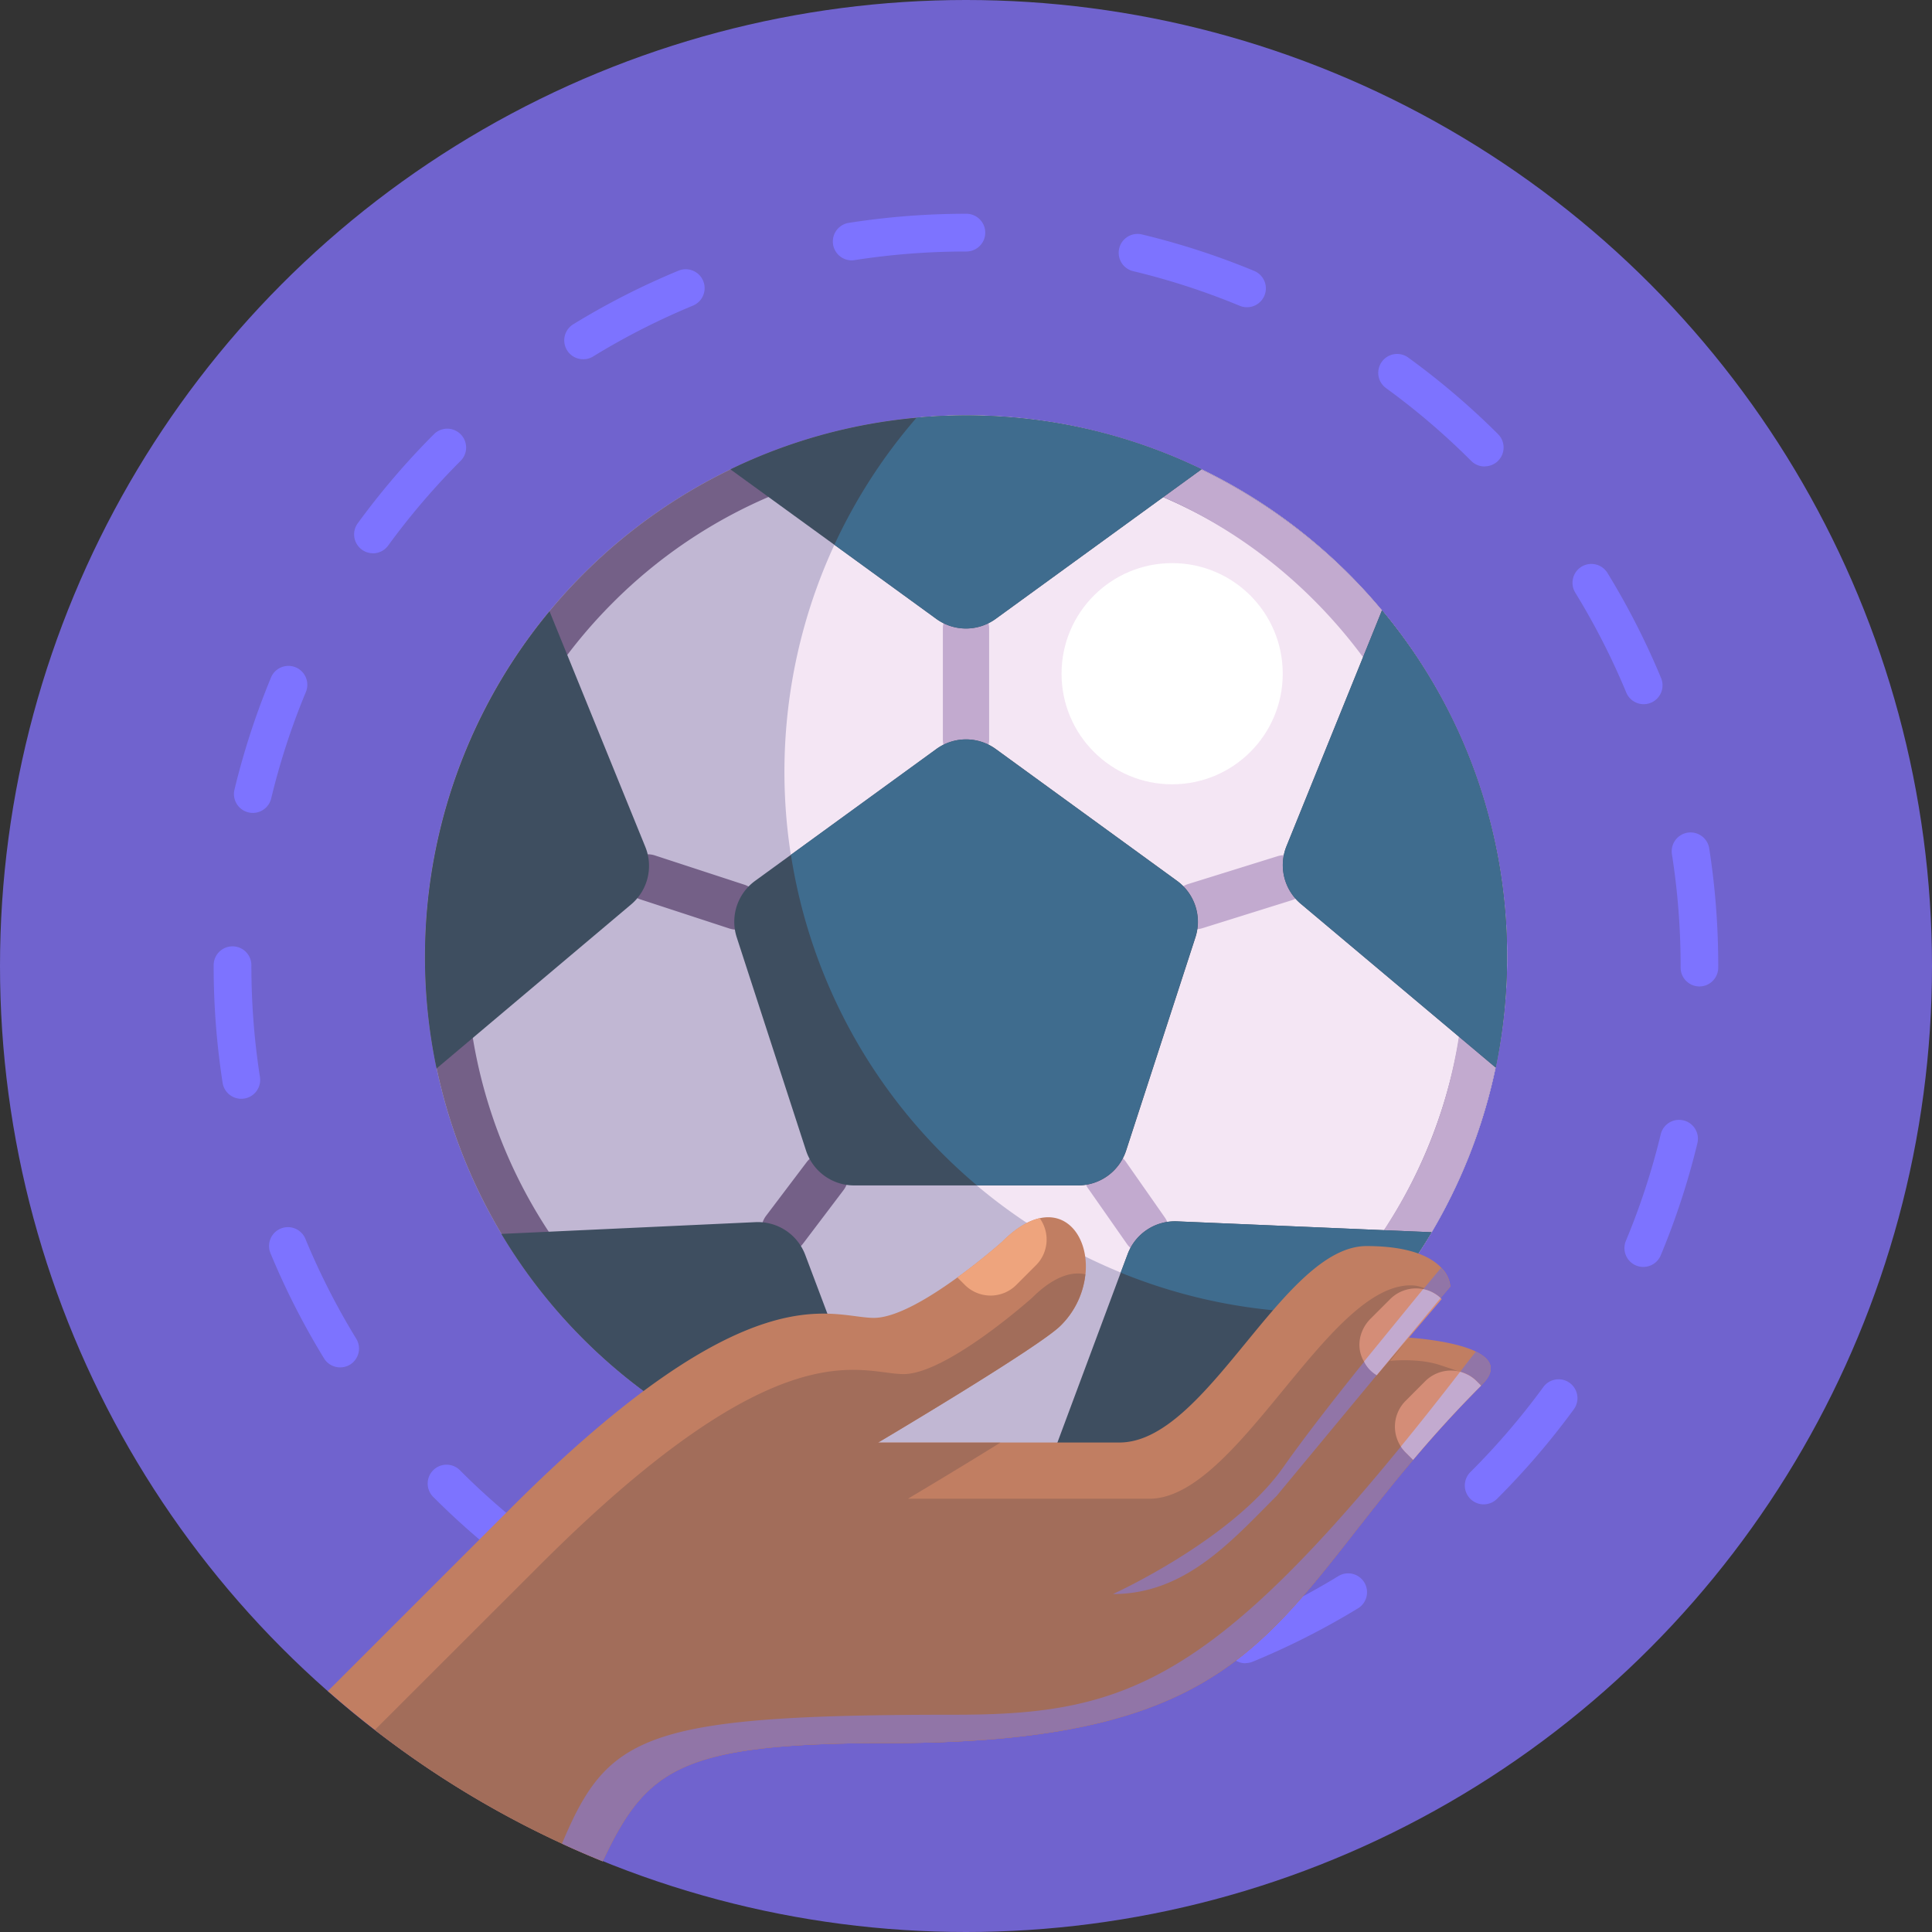 <svg id="_50" data-name="50" xmlns="http://www.w3.org/2000/svg" viewBox="0 0 512 512"><rect x="0" y="0" width="512" height="512" fill="#333333" stroke="none"/><defs><style>.cls-1{fill:#7063ce;}.cls-2{fill:#7d73ff;}.cls-3{fill:#c1b7d3;}.cls-4{fill:#f4e6f4;}.cls-5{fill:#746087;}.cls-6{fill:#c2aacf;}.cls-7{fill:#3e4e60;}.cls-8{fill:#3f6c8e;}.cls-9{fill:#fff;}.cls-10{fill:#c17e62;}.cls-11{fill:#a26d5a;}.cls-12{fill:#9175a7;}.cls-13{fill:#eea47d;}.cls-14{fill:#d48d77;}</style></defs><title>50-soccer-icons</title><circle class="cls-1" cx="256" cy="256" r="256"/><path class="cls-2" d="M256,455.35h-.32a5,5,0,1,1,0-10h.37a191.09,191.09,0,0,0,29.27-2.25,5,5,0,0,1,1.53,9.88A201,201,0,0,1,256,455.35ZM210.33,450a4.74,4.74,0,0,1-1.17-.14,199.05,199.05,0,0,1-29.74-9.7,5,5,0,0,1,3.85-9.24,188.86,188.86,0,0,0,28.23,9.22,5,5,0,0,1-1.17,9.86Zm119.76-9.22a5,5,0,0,1-1.91-9.63,190.5,190.5,0,0,0,26.49-13.46,5,5,0,0,1,5.22,8.53A200.23,200.23,0,0,1,332,440.36,5.16,5.16,0,0,1,330.09,440.74ZM141.55,418.1a5,5,0,0,1-2.94-1,201,201,0,0,1-23.75-20.35,5,5,0,1,1,7.08-7.06,191.3,191.3,0,0,0,22.56,19.33,5,5,0,0,1-2.95,9Zm251.64-19.43a5,5,0,0,1-3.53-8.54A191.42,191.42,0,0,0,409,367.58a5,5,0,0,1,8.08,5.9,201.81,201.81,0,0,1-20.36,23.73A5,5,0,0,1,393.19,398.67Zm-303-36.3A5,5,0,0,1,85.88,360a199.68,199.68,0,0,1-14.2-27.88,5,5,0,1,1,9.25-3.82,188.88,188.88,0,0,0,13.48,26.48,5,5,0,0,1-1.66,6.87A4.94,4.94,0,0,1,90.15,362.37Zm345.31-26.62a5.06,5.06,0,0,1-1.93-.38,5,5,0,0,1-2.69-6.54,188.13,188.13,0,0,0,9.23-28.23,5,5,0,1,1,9.72,2.35,198.24,198.24,0,0,1-9.72,29.73A5,5,0,0,1,435.46,335.75ZM64,291.19A5,5,0,0,1,59,287a202.35,202.35,0,0,1-2.38-31v-.21a5,5,0,0,1,10,0V256a191.21,191.21,0,0,0,2.27,29.42,5,5,0,0,1-4.17,5.71A5.32,5.32,0,0,1,64,291.19Zm386.38-29.77h0a5,5,0,0,1-5-5V256a191.32,191.32,0,0,0-2.3-29.62,5,5,0,0,1,9.88-1.55A201.34,201.34,0,0,1,455.35,256v.44A5,5,0,0,1,450.35,261.42ZM67,215.43a4.68,4.68,0,0,1-1.17-.14,5,5,0,0,1-3.7-6,200.55,200.55,0,0,1,9.69-29.74,5,5,0,0,1,9.24,3.84,188.13,188.13,0,0,0-9.2,28.24A5,5,0,0,1,67,215.43Zm368.6-28.81a5,5,0,0,1-4.62-3.08,189.46,189.46,0,0,0-13.51-26.47,5,5,0,1,1,8.52-5.24,199.8,199.8,0,0,1,14.22,27.88,5,5,0,0,1-4.61,6.91Zm-336.79-40a5,5,0,0,1-4-7.95,201.7,201.7,0,0,1,20.34-23.75A5,5,0,0,1,122.2,122a191.22,191.22,0,0,0-19.32,22.56A5,5,0,0,1,98.83,146.64Zm294.62-23a5,5,0,0,1-3.54-1.47,190.44,190.44,0,0,0-22.58-19.3,5,5,0,1,1,5.89-8.09A200.83,200.83,0,0,1,397,115.05a5,5,0,0,1-3.53,8.54ZM154.55,95.2a5,5,0,0,1-2.62-9.27,198.06,198.06,0,0,1,27.88-14.2A5,5,0,1,1,183.63,81a188.4,188.4,0,0,0-26.48,13.49A4.94,4.94,0,0,1,154.55,95.2ZM330.46,81.42a5,5,0,0,1-1.92-.38,188.06,188.06,0,0,0-28.24-9.18,5,5,0,1,1,2.33-9.73,199.43,199.43,0,0,1,29.75,9.67,5,5,0,0,1-1.92,9.62ZM225.7,69a5,5,0,0,1-.76-9.94A202.3,202.3,0,0,1,256,56.65h.1a5,5,0,0,1,0,10H256a192.51,192.51,0,0,0-29.52,2.28A5.12,5.12,0,0,1,225.7,69Z"/><circle class="cls-3" cx="255.99" cy="253.47" r="143.38"/><path class="cls-4" d="M366.21,161.75A143.1,143.1,0,0,0,256,110.09c-4.41,0-8.79.19-13.09.59a143.1,143.1,0,0,0-21.79,33.7h0a143.34,143.34,0,0,0,130.2,203.5q6.62,0,13.1-.59a144.88,144.88,0,0,0,15-20.75,143.45,143.45,0,0,0-13.17-164.8Z"/><path class="cls-5" d="M256,121a132.47,132.47,0,1,1-93.67,38.8A131.63,131.63,0,0,1,256,121m0-10.91A143.38,143.38,0,1,0,399.38,253.47,143.38,143.38,0,0,0,256,110.09Z"/><path class="cls-6" d="M399.26,247.92a142.51,142.51,0,0,0-14.8-58.18c-26-52.75-83-84.68-141.58-79.06a142.53,142.53,0,0,0-9.48,12.23c127.71-20.45,206.29,133.12,115.54,225,3.64-3.68,10.39-.1,15.47-.56A143.22,143.22,0,0,0,399.26,247.92Z"/><path class="cls-5" d="M195.19,246.36a6.39,6.39,0,0,1-1.91-.3l-23.53-7.7a6.13,6.13,0,0,1,3.81-11.66l23.54,7.7a6.13,6.13,0,0,1-1.91,12Z"/><path class="cls-6" d="M256,202.1a6.12,6.12,0,0,1-6.13-6.13v-29.4a6.13,6.13,0,1,1,12.26,0V196A6.12,6.12,0,0,1,256,202.1Z"/><path class="cls-6" d="M316.77,246.26a6.13,6.13,0,0,1-1.83-12l23.64-7.36a6.13,6.13,0,1,1,3.64,11.71L318.59,246A6.1,6.1,0,0,1,316.77,246.26Z"/><path class="cls-6" d="M303.66,332.29a6.1,6.1,0,0,1-5-2.62l-10.17-14.54a6.13,6.13,0,1,1,10.05-7l10.17,14.54a6.14,6.14,0,0,1-5,9.65Z"/><path class="cls-5" d="M207.92,332a6.12,6.12,0,0,1-4.88-9.83L213.76,308a6.13,6.13,0,0,1,9.78,7.4l-10.72,14.16A6.11,6.11,0,0,1,207.92,332Z"/><path class="cls-7" d="M237.17,395.62A143.46,143.46,0,0,1,132.86,327l67.37-3.12a13.42,13.42,0,0,1,13.16,8.66Z"/><path class="cls-7" d="M167.26,239.68l-51.57,43.48A143.63,143.63,0,0,1,145.63,162L171,224.39A13.38,13.38,0,0,1,167.26,239.68Z"/><path class="cls-7" d="M399.38,253.47a144.29,144.29,0,0,1-3,29.45l-51.64-43.39a13.4,13.4,0,0,1-3.8-15.29l25.3-62.49A142.87,142.87,0,0,1,399.38,253.47Z"/><path class="cls-8" d="M399.38,253.47a144.29,144.29,0,0,1-3,29.45l-51.64-43.39a13.4,13.4,0,0,1-3.8-15.29l25.3-62.49A142.87,142.87,0,0,1,399.38,253.47Z"/><path class="cls-7" d="M248.12,198.53l-48,34.9a13.4,13.4,0,0,0-4.87,15l18.35,56.46a13.39,13.39,0,0,0,12.74,9.26h59.37a13.4,13.4,0,0,0,12.74-9.26l18.35-56.46a13.4,13.4,0,0,0-4.87-15l-48-34.9A13.4,13.4,0,0,0,248.12,198.53Z"/><path class="cls-8" d="M316.77,248.41l-18.35,56.46a13.39,13.39,0,0,1-12.74,9.26H258.89a143.22,143.22,0,0,1-49.29-87.62l38.52-28a13.4,13.4,0,0,1,15.75,0l48,34.9A13.41,13.41,0,0,1,316.77,248.41Z"/><path class="cls-7" d="M379.38,326.55a144.88,144.88,0,0,1-15,20.75,143.18,143.18,0,0,1-89.1,48.26L297,337.26l1.83-4.88A13.4,13.4,0,0,1,312,323.67Z"/><path class="cls-8" d="M379.38,326.55a144.88,144.88,0,0,1-15,20.75q-6.48.58-13.1.59A143,143,0,0,1,297,337.26l1.83-4.88a13.38,13.38,0,0,1,13.12-8.7Z"/><path class="cls-7" d="M318.43,124.36,263.87,164a13.4,13.4,0,0,1-15.75,0l-27-19.62h0l-27.56-20a142.49,142.49,0,0,1,49.35-13.68c4.3-.4,8.68-.59,13.09-.59A142.76,142.76,0,0,1,318.43,124.36Z"/><path class="cls-8" d="M318.43,124.36,263.87,164a13.39,13.39,0,0,1-15.75,0l-27-19.62h0a143.1,143.1,0,0,1,21.79-33.7c4.3-.4,8.68-.59,13.09-.59A142.76,142.76,0,0,1,318.43,124.36Z"/><circle class="cls-9" cx="310.63" cy="178.54" r="29.31"/><path class="cls-10" d="M393.4,366.25a8.43,8.43,0,0,1-.66.71l-.25.25c-6.81,6.83-12.71,13.39-18,19.66-38.32,45.3-45.38,75.06-138.76,75.06-55.23,0-64.4,6.59-76,31.33-3.64-1.48-7.23-3-10.78-4.68a255,255,0,0,1-49.58-30.12q-6.4-4.95-12.48-10.31l48.34-48.33c63.75-63.74,84.9-50.57,96.35-50.57,6,0,14.93-5.47,22.17-10.73,6.69-4.84,11.9-9.5,11.9-9.5,3.62-3.62,7-5.55,9.92-6.19,8-1.74,13,6,12.09,14.83a22.42,22.42,0,0,1-6.56,13.62c-5.72,5.71-48.38,31-48.38,31h63.94c23.36,0,43.27-52.06,65.49-52.06,11.61,0,17.15,2.93,19.79,5.73a8,8,0,0,1,2.42,5L381.76,344h0l-.08.09-.31.38-.08.1L373,354.48h.31c1.91.13,12.07.92,17.81,3.69C394.78,360,396.63,362.53,393.4,366.25Z"/><path class="cls-11" d="M390.44,364.93l-1.31-.53h-.06c-.73-.29-1.45-.56-2.14-.82l-.26-.1h0c-2.07-.75-3.84-1.32-5-1.7-5.74-1.95-13.28-1.14-13.28-1.14l4.7-5.85v0l.21-.26,7.72-9.6.07-.1.18-.23.08-.1.31-.38c-.59-.47-1.33-1.08-2.2-1.65l0,0h0a12.18,12.18,0,0,0-2-1.09,9.35,9.35,0,0,0-3.65-.75c-22.21,0-45.86,56.55-69.22,56.55H240.61s12.23-7.25,24.48-14.86H232.68s42.66-25.26,48.38-31a22.42,22.42,0,0,0,6.56-13.62c-3.75-.85-8.61.74-14.09,6.22,0,0-22.62,20.23-34.07,20.23s-32.6-13.17-96.34,50.56L99.33,458.46a255,255,0,0,0,49.58,30.12c3.55,1.65,7.14,3.2,10.78,4.68,11.63-24.74,20.8-31.33,76-31.33,93.38,0,100.44-29.76,138.76-75.06,5.3-6.27,11.2-12.83,18-19.66l.25-.25a8.43,8.43,0,0,0,.66-.71C392.42,365.78,391.43,365.34,390.44,364.93Z"/><path class="cls-12" d="M391.14,358.18c-.86,1.07-1.75,2.19-2.67,3.38l-1.52,2h0l0,0q-8.28,10.69-15.7,19.79c-52,63.69-75.41,71.07-118.15,71.07-82.45,0-92,5.24-104.17,34.16,3.55,1.65,7.14,3.2,10.78,4.68,11.63-24.74,20.8-31.33,76-31.33,93.38,0,100.44-29.76,138.76-75.06,5.3-6.27,11.2-12.83,18-19.66l.25-.25a8.43,8.43,0,0,0,.66-.71C396.63,362.53,394.78,360,391.14,358.18Z"/><path class="cls-12" d="M384.32,340.91,381.77,344h0l-.39.47-.08.1-8.22,9.92-8.25,9.95-26.52,32c-12.11,12.11-24.25,26-43.37,26,0,0,31.63-14.34,45.19-33.68,5.41-7.71,13.53-18.13,21.36-27.87v0l.42-.51c5.49-6.83,10.79-13.28,14.85-18.19l.39-.48h0l.26-.32c1.8-2.17,3.33-4,4.49-5.39A8,8,0,0,1,384.32,340.91Z"/><path class="cls-13" d="M274.54,335.31l-5.2,5.2a9.65,9.65,0,0,1-13.65,0l-1.78-1.78-.2-.21c6.69-4.84,11.9-9.5,11.9-9.5,3.62-3.62,7-5.55,9.92-6.19A9.65,9.65,0,0,1,274.54,335.31Z"/><path class="cls-14" d="M382.07,344.27a9.65,9.65,0,0,0-13.65,0l-5.2,5.19c-3.77,3.77-4.65,10.47,1.62,15Z"/><path class="cls-6" d="M381.77,344a9.57,9.57,0,0,0-4.63-2.37l-15.65,19.18a8.21,8.21,0,0,0,3.35,3.62Z"/><path class="cls-14" d="M392.49,367.21c-6.81,6.83-12.71,13.39-18,19.66l-.21-.2-1.78-1.78a4.61,4.61,0,0,1-.37-.4q-.31-.35-.6-.72l-.29-.42a9.66,9.66,0,0,1,1.26-12.11l5.19-5.2a9.66,9.66,0,0,1,9-2.58h0l.28.07a9.74,9.74,0,0,1,2.16.86h0l.14.08a8.73,8.73,0,0,1,.94.6l.2.16.34.26.22.2.36.34Z"/><path class="cls-6" d="M392.49,367.21c-6.81,6.83-12.71,13.39-18,19.66l-.21-.2-1.78-1.78a4.61,4.61,0,0,1-.37-.4q-.31-.35-.6-.72l-.29-.42q7.44-9.11,15.7-19.79h0l0,0a9.37,9.37,0,0,1,2.12.84h.05l.15.08a10.61,10.61,0,0,1,.94.6l.2.16.34.26.22.2.36.34Z"/></svg>